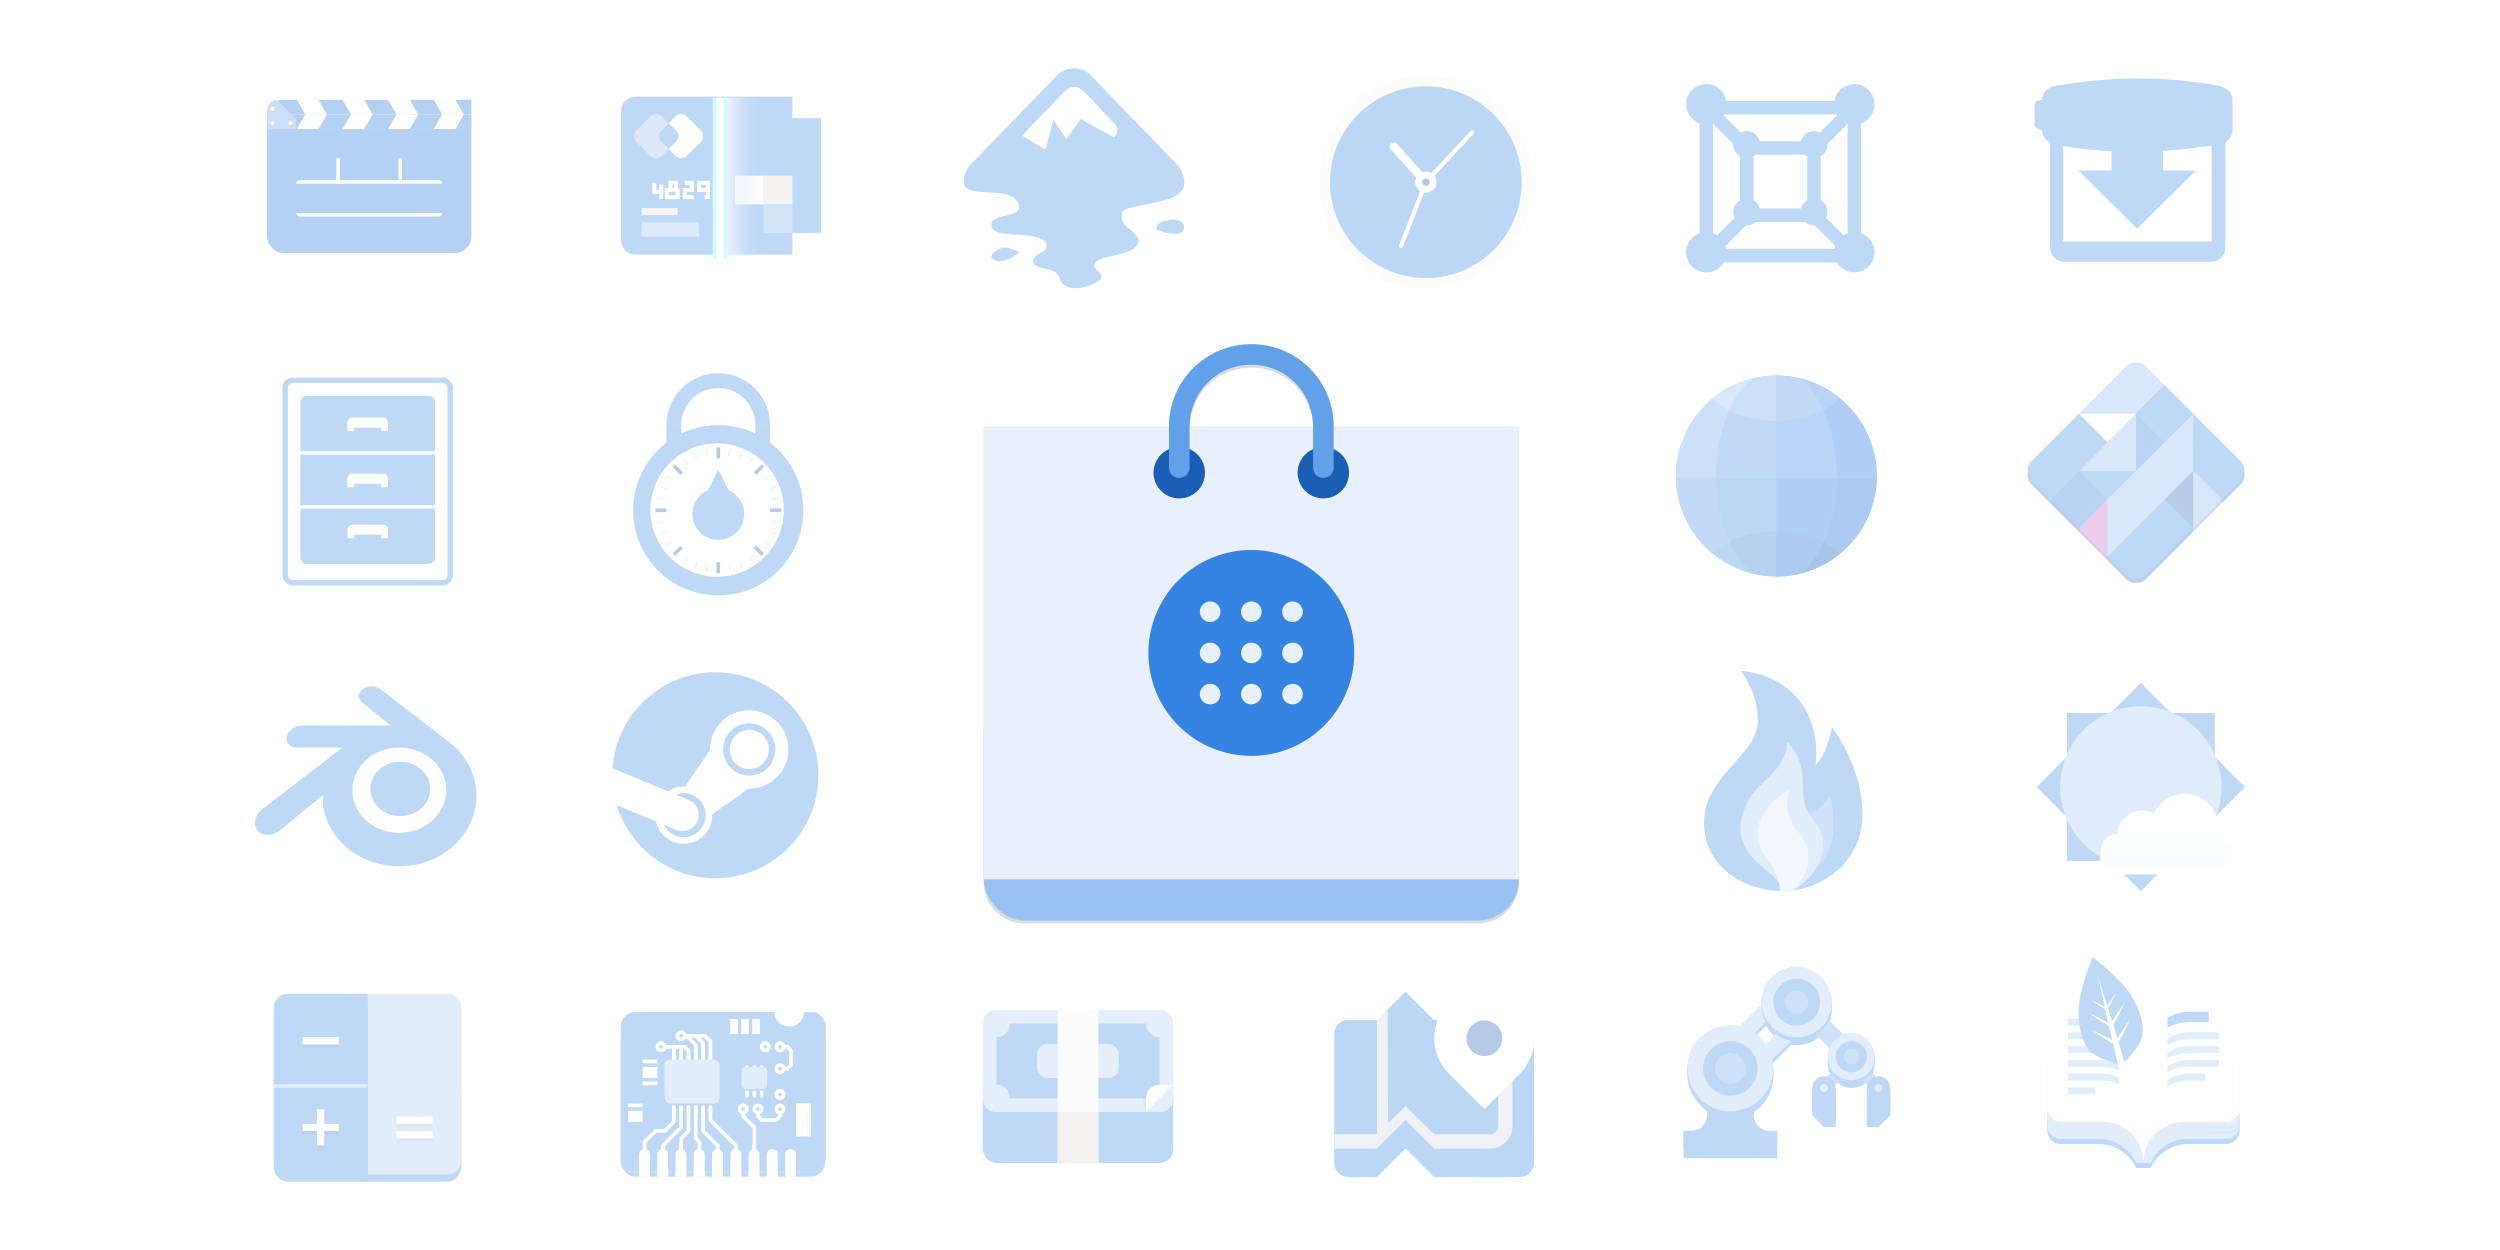 <svg xmlns="http://www.w3.org/2000/svg" xmlns:xlink="http://www.w3.org/1999/xlink" width="600" height="300"><defs><linearGradient id="a"><stop offset="0" stop-color="#d5d1cc"/><stop offset=".183" stop-color="#f6f5f4"/><stop offset=".395" stop-color="#fff"/><stop offset=".784" stop-color="#d7d3ce"/><stop offset="1" stop-color="#c8c2bb"/></linearGradient><linearGradient xlink:href="#a" id="o" gradientUnits="userSpaceOnUse" gradientTransform="matrix(.265 0 0 -.265 633.225 479.52)" x1="37" y1="249" x2="37" y2="254"/><linearGradient xlink:href="#b" id="l" gradientUnits="userSpaceOnUse" gradientTransform="translate(804 -220.033)" x1="144.906" y1="245.525" x2="159.094" y2="298.475"/><linearGradient id="b"><stop offset="0" stop-color="#2e3436"/><stop offset="1" stop-color="#555753"/></linearGradient><linearGradient gradientTransform="translate(889.957 177.037) scale(.807)" gradientUnits="userSpaceOnUse" y2="86" x2="85" y1="107.162" x1="85" id="k" xlink:href="#c"/><linearGradient id="c"><stop offset="0" stop-color="#eef4fc"/><stop offset="1" stop-color="#fff"/></linearGradient><linearGradient y2="254" x2="37" y1="249" x1="37" gradientTransform="matrix(.265 0 0 .265 633.225 349.875)" gradientUnits="userSpaceOnUse" id="n" xlink:href="#a"/><linearGradient gradientUnits="userSpaceOnUse" y2="234" x2="44" y1="234" x1="66" id="h" xlink:href="#d"/><linearGradient id="d"><stop offset="0" stop-color="#fff"/><stop offset="1" stop-color="#648cf9" stop-opacity="0"/></linearGradient><clipPath clipPathUnits="userSpaceOnUse" id="j"><path d="M96.504 52.927c10.224 13.91 20.11 38.975 12.212 57.59C101.892 126.603 85.626 134 72 134c-17.296 0-35.251-9.851-38.379-28.04-4.784-27.822 26.136-38 26.136-55.97 0-15.33-8.568-25.061-8.568-25.061 22.009 1.916 40.085 18.184 37.165 46.565 5.43-5.261 6.607-12.809 8.15-18.567z" fill="url(#radialGradient1189)" stroke-width="2.786" stroke-linecap="square" stroke-linejoin="round" stroke-dasharray="8.357,8.357"/></clipPath><clipPath id="m" clipPathUnits="userSpaceOnUse"><rect ry="32" rx="32" y="-116" x="32" height="358.794" width="448.707" fill="#26a269" stroke-linejoin="round" stroke-dasharray="4,2"/></clipPath><clipPath id="g" clipPathUnits="userSpaceOnUse"><rect transform="scale(-1)" style="marker:none" width="96" height="90" x="-110" y="-290" rx="0" ry="0" fill="#e66100" stroke-width=".004" enable-background="new"/></clipPath><clipPath clipPathUnits="userSpaceOnUse" id="q"><path style="marker:none" d="M64-40.445h448v32.223H96c-15.592 0-32-17.02-32-32.223z" fill="#e4e6e8" stroke-width="24"/></clipPath><clipPath id="p" clipPathUnits="userSpaceOnUse"><path d="M64-148h64l64-64 64 64h192c17.728 0 32 14.272 32 32v288c0 17.728-14.272 32-32 32H256l-64-64-64 64H64c-17.728 0-32-14.272-32-32v-288c0-17.728 14.409-34.199 32-32z" style="marker:none" fill="none" stroke="#000" stroke-width="4" stroke-linecap="round" stroke-linejoin="round" enable-background="new"/></clipPath><clipPath clipPathUnits="userSpaceOnUse" id="r"><rect ry="0" rx="0" y="-40.445" x="64" height="32.222" width="448" style="marker:none" fill="#e4e6e8" stroke-width="24"/></clipPath><filter id="e" x="-.016" width="1.032" y="-.015" height="1.03" color-interpolation-filters="sRGB"><feGaussianBlur stdDeviation="1.702"/></filter><filter height="1.037" y="-.018" width="1.468" x="-.234" id="i" color-interpolation-filters="sRGB"><feGaussianBlur stdDeviation="2.342"/></filter></defs><g transform="matrix(.5 0 0 .5 24.99 76.152)"><path d="M550.659 14.303c-21.81 0-39.523 17.713-39.524 39.524h-88.931v217.386a19.721 19.721 0 0019.763 19.764h217.385a19.721 19.721 0 0019.764-19.764V53.827h-88.932c0-21.81-17.715-39.524-39.525-39.524zm0 9.88c16.507 0 29.643 13.136 29.644 29.644h-59.287c.001-16.508 13.136-29.643 29.643-29.643z" opacity=".373" filter="url(#e)" enable-background="new"/><rect width="256.911" height="108.693" x="422.205" y="180.868" rx="19.762" ry="19.762" fill="#98c1f1" enable-background="new"/><path style="marker:none" fill="#e7f0fc" enable-background="new" d="M422.205 52.412h256.911v217.386H422.205z"/><g transform="matrix(2.47 0 0 2.47 392.561 -421.885)" fill="#1a5fb4"><circle cx="50" cy="201" r="5"/><circle r="5" cy="201" cx="78"/></g><path d="M516.076 72.175V52.412c0-19.16 15.425-34.584 34.584-34.584 19.16 0 34.585 15.425 34.585 34.584v19.763" fill="none" stroke="#62a0ea" stroke-width="9.881" stroke-linecap="round" stroke-linejoin="round" enable-background="new"/><path style="marker:none" d="M550.66 111.7a49.406 49.406 0 00-49.406 49.405 49.406 49.406 0 0049.406 49.406 49.406 49.406 0 0049.406-49.406A49.406 49.406 0 00550.66 111.7zm-19.762 24.702a4.94 4.94 0 014.94 4.941 4.94 4.94 0 01-4.94 4.94 4.94 4.94 0 01-4.94-4.94 4.94 4.94 0 014.94-4.94zm19.762 0a4.94 4.94 0 014.94 4.941 4.94 4.94 0 01-4.94 4.94 4.94 4.94 0 01-4.94-4.94 4.94 4.94 0 014.94-4.94zm19.763 0a4.94 4.94 0 014.94 4.941 4.94 4.94 0 01-4.94 4.94 4.94 4.94 0 01-4.94-4.94 4.94 4.94 0 014.94-4.94zm-39.525 19.763a4.94 4.94 0 014.94 4.94 4.94 4.94 0 01-4.94 4.941 4.94 4.94 0 01-4.94-4.94 4.94 4.94 0 014.94-4.941zm19.762 0a4.94 4.94 0 014.94 4.94 4.94 4.94 0 01-4.94 4.941 4.94 4.94 0 01-4.94-4.94 4.94 4.94 0 014.94-4.941zm19.763 0a4.94 4.94 0 014.94 4.94 4.94 4.94 0 01-4.94 4.941 4.94 4.94 0 01-4.94-4.94 4.94 4.94 0 014.94-4.941zm-39.525 19.762a4.94 4.94 0 014.94 4.94 4.94 4.94 0 01-4.94 4.941 4.94 4.94 0 01-4.94-4.94 4.94 4.94 0 014.94-4.94zm19.762 0a4.94 4.94 0 014.94 4.94 4.94 4.94 0 01-4.94 4.941 4.94 4.94 0 01-4.94-4.94 4.94 4.94 0 014.94-4.94zm19.763 0a4.94 4.94 0 014.94 4.94 4.94 4.94 0 01-4.94 4.941 4.94 4.94 0 01-4.94-4.94 4.94 4.94 0 014.94-4.94z" fill="#3584e4" enable-background="new"/></g><g opacity=".317" fill="#3584e4" stroke-width=".668"><path style="marker:none" d="M258.02 17.367L241.412 33.98l13.16 7.366 15.982-5.172v-5.642z" color="#000" overflow="visible" fill="#fff" enable-background="new"/><path d="M257.758 16.404a5.668 5.668 0 00-4.134 1.758l-20.566 21.205a6.257 6.257 0 00-1.757 4.241v.103c0 4.545 12.132.133 13.228 5.69.594 3.007-6.614 1.629-6.614 4.654 0 3.55 10.202 1.109 13.125 4.034 1.201 2.926-3.905 2.454-2.997 5.172 1.713 1.769 5.564.766 6.304 3.62.845 3.261 6.381 2.699 9.611.31 1.713-1.768-2.642-2.576-.93-4.344 1.713-1.769 10.17-1.41 10.232-5.275-.809-2.428-3.982-2.82-4.031-5.69-.17-2.43 2.599-1.719 11.368-4.137 3.506-1.645 3.63-2.52 3.617-4.034v-.103c-.02-1.528-.727-3.07-1.86-4.241l-20.462-21.205a5.667 5.667 0 00-4.134-1.759zm.413 4.448c1.554.013 5.812 5.27 9.611 9.206 1.069 1.43-.413 2.896-.413 2.896l-7.958-4.344-3.514 4.758-3.1-4.655-1.86 7.24-5.477-3.31 1.446-1.861 8.578-8.792c.658-.67 1.162-1.15 2.687-1.138zm23.563 31.859c-.418-.014-.84.02-1.137.103-.56.162-3.216.256-2.997 2.276 2.406 1.009 6.074 1.812 6.51-.207.33-1.514-1.122-2.126-2.376-2.172zm-41.028 6.723c-.234.027-.392.12-.62.207-1.825.694-3.048 2.155-1.344 2.793 1.705.638 2.846-.037 4.34-.828 1.495-.792 1.452-.936 1.344-1.241-.207.041-1.566-.805-2.997-.931a3.755 3.755 0 00-.723 0z" fill-rule="evenodd" stroke-width=".46"/></g><g transform="matrix(.404 0 0 .404 62.388 21.032)" opacity=".317" stroke-width=".505"><rect ry="4.501" rx="4.501" y="173.839" x="14.98" height="120.322" width="98.04" style="marker:none" fill="#fff" stroke="#3584e4" stroke-width="3.189"/><path style="marker:none" d="M28 183.125c-2.216 0-4 1.784-4 4V216h80v-28.875c0-2.216-1.784-4-4-4zM24 218v30h80v-30zm0 32v29c0 2.216 1.784 4 4 4h72c2.216 0 4-1.784 4-4v-29z" fill="#3584e4" enable-background="new"/><g fill="#fff"><path style="marker:none" d="M55 196c-1.662 0-3 1.338-3 3v5h4.031l-.015-2H72v2h4v-5c0-2-1.338-3-3-3zM55 229.333c-1.662 0-3 1.338-3 3v5h4.031l-.015-2H72v2h4v-5c0-2-1.338-3-3-3zM55 259.636c-1.662 0-3 1.338-3 3v5h4.031l-.015-2H72v2h4v-5c0-2-1.338-3-3-3z"/></g></g><g transform="matrix(1.679 0 0 1.679 -948.107 -571.592)" opacity=".317"><use xlink:href="#f" transform="matrix(-1 0 0 1 1334.712 0)" width="100%" height="100%" enable-background="new"/><path id="f" style="marker:none" display="inline" opacity="1" vector-effect="none" fill="#3584e4" fill-opacity="1" stroke="none" stroke-width=".971" stroke-linecap="butt" stroke-linejoin="miter" stroke-miterlimit="4" stroke-dasharray="none" stroke-dashoffset="0" stroke-opacity="1" enable-background="new" d="M672.648 401.204h2.117v4.233h-2.117z"/><circle r="12.171" cy="413.375" cx="667.356" style="marker:none" fill="#3584e4" enable-background="new"/><circle transform="matrix(.256 .068 .068 -.256 690.11 479.52)" r="36" cy="219.223" cx="-147.774" enable-background="new" fill="#fff"/><path d="M667.356 407.554l-1.587 3.175h3.175z" style="marker:none" fill="#3584e4" fill-rule="evenodd" enable-background="new"/><circle cx="667.356" cy="413.904" r="3.704" style="marker:none" fill="#3584e4" enable-background="new"/><g stroke="#1a5fb4" fill="none" stroke-width="2"><path d="M667.356 422.37v-1.587M667.356 405.967v-1.588M676.352 413.375h-1.588M659.948 413.375h-1.588M660.995 419.736l1.123-1.122M672.595 408.137l1.122-1.123M673.717 419.736l-1.122-1.122M662.118 408.137l-1.123-1.123" stroke-width=".529"/></g><g opacity=".2" fill="#1a5fb4" stroke="#1a5fb4"><path d="M665.601 422.198l.207-1.038M668.905 405.59l.206-1.038M676.179 415.13l-1.038-.206M659.571 411.827l-1.038-.207M659.876 418.373l.88-.588M673.956 408.965l.88-.588M672.354 420.855l-.588-.88M662.946 406.775l-.588-.88M663.913 421.686l.405-.978M670.394 406.042l.405-.978M675.667 416.818l-.978-.405M660.023 410.338l-.978-.405M659.045 416.818l.978-.405M674.69 410.338l.977-.405M670.799 421.686l-.405-.978M664.318 406.042l-.405-.978M662.358 420.855l.588-.88M671.766 406.775l.588-.88M674.836 418.373l-.88-.588M660.756 408.965l-.88-.588M658.533 415.13l1.038-.206M675.141 411.827l1.038-.207M669.111 422.198l-.206-1.038M665.808 405.59l-.207-1.038" stroke-width=".265"/></g><path d="M667.355 393.797c-4.079 0-7.408 3.33-7.408 7.408h2.117a5.276 5.276 0 015.291-5.293 5.278 5.278 0 015.293 5.293h2.116c0-4.079-3.33-7.408-7.409-7.408z" style="line-height:normal;font-variant-ligatures:normal;font-variant-position:normal;font-variant-caps:normal;font-variant-numeric:normal;font-variant-alternates:normal;font-feature-settings:normal;text-indent:0;text-align:start;text-decoration-line:none;text-decoration-style:solid;text-decoration-color:#000;text-transform:none;text-orientation:mixed;white-space:normal;shape-padding:0;isolation:auto;mix-blend-mode:normal;solid-color:#000;solid-opacity:1;marker:none" color="#000" font-weight="400" font-family="sans-serif" overflow="visible" fill="#3584e4" enable-background="new"/></g><g transform="matrix(2.526 0 0 2.526 -1573.845 -974.429)" opacity=".317" stroke-width="1.104"><path d="M683.427 394.945c-.755 0-1.364.609-1.364 1.364v12.277c0 .756.609 1.364 1.364 1.364h8.442v-15.005z" style="marker:none" fill="#3584e4" enable-background="new"/><path d="M685.219 403.13v.852h.852M685.9 403.3v1.364" style="marker:none" fill="none" stroke="#fff" stroke-width=".377" enable-background="new"/><g fill="none" stroke="#fff" stroke-width="2.208"><path style="marker:none" d="M686.753 403.13h.512v.682h-.512zM686.412 403.812h1.023v.682h-1.023z" stroke-width=".376"/></g><path d="M688.117 403.13h.682v.682h-.682v.682h.853M689.993 404.494h.341v-1.364h-.853v.682h.853" style="marker:none" fill="none" stroke="#fff" stroke-width=".377" enable-background="new"/><path style="marker:none" fill="#95bef1" enable-background="new" d="M684.025 406.881h5.456v1.364h-5.456z"/><path style="marker:none" fill="#deddda" enable-background="new" d="M684.025 405.517h3.41v.682h-3.41z"/><path d="M691.57 394.945v15.005h6.778v-2.046h2.728v-10.913h-2.728v-2.046z" style="marker:none" fill="#3584e4" enable-background="new"/><path style="marker:none" fill="#fff" enable-background="new" d="M692.892 402.448h2.728v2.728h-2.728z"/><path style="marker:none" fill="#deddda" enable-background="new" d="M695.62 402.448h2.728v2.728h-2.728z"/><g transform="matrix(-.171 0 0 .171 702.76 360.843)" clip-path="url(#g)"><path style="marker:none" fill="url(#h)" d="M32 200h34v88H32z"/><path style="line-height:normal;font-variant-ligatures:normal;font-variant-position:normal;font-variant-caps:normal;font-variant-numeric:normal;font-variant-alternates:normal;font-feature-settings:normal;text-indent:0;text-align:start;text-decoration-line:none;text-decoration-style:solid;text-decoration-color:#000;text-transform:none;text-orientation:mixed;white-space:normal;shape-padding:0;isolation:auto;mix-blend-mode:normal;solid-color:#000;solid-opacity:1" d="M372.268-113.052v304h24v-304z" transform="matrix(-.333 0 0 -.379 194.09 258.312)" color="#000" font-weight="400" font-family="sans-serif" overflow="visible" fill="#6bf9f4" filter="url(#i)" enable-background="new"/><path d="M68 301.125V186h-4v115.125z" style="line-height:normal;font-variant-ligatures:normal;font-variant-position:normal;font-variant-caps:normal;font-variant-numeric:normal;font-variant-alternates:normal;font-feature-settings:normal;text-indent:0;text-align:start;text-decoration-line:none;text-decoration-style:solid;text-decoration-color:#000;text-transform:none;text-orientation:mixed;white-space:normal;shape-padding:0;isolation:auto;mix-blend-mode:normal;solid-color:#000;solid-opacity:1" color="#000" font-weight="400" font-family="sans-serif" overflow="visible" fill="#fff" enable-background="new"/></g><path style="marker:none" fill="#73aaec" enable-background="new" d="M695.62 405.176h2.728v2.728h-2.728z"/><rect transform="rotate(45)" ry=".74" rx=".74" style="marker:none" y="-204.427" x="764.859" height="3.41" width="3.41" fill="#8fbbf0" enable-background="new"/><rect width="3.41" height="3.41" x="766.547" y="-206.115" rx=".74" ry=".74" transform="rotate(45)" fill="#fff" enable-background="new"/><path d="M686.583 397.479l-.744.744a.668.668 0 000 .947l.744.744.744-.744a.668.668 0 000-.947z" style="marker:none" fill="#3584e4" enable-background="new"/></g><g transform="translate(-526.662 -527.182) scale(1.528)" opacity=".317"><rect style="marker:none" width="5.757" height="4.681" x="664.247" y="360.718" rx="1.151" ry=".78" fill="#3584e4" enable-background="new"/><rect style="marker:none" width="27.518" height="25.332" x="666.666" y="360.794" rx="2.108" ry="2.117" fill="#3584e4" enable-background="new"/><rect style="marker:none" width="27.542" height="26.484" x="666.643" y="358.59" rx="2.11" ry="2.117" fill="#3584e4" enable-background="new"/><rect style="marker:none" width="23.317" height="22.151" x="668.744" y="360.794" rx="0" ry="0" fill="#fff" enable-background="new"/><path style="marker:none" d="M676.337 364.824v6.975h-5.218l9.23 9.145 9.23-9.145h-5.182v-6.975z" fill="#3584e4" enable-background="new"/><rect style="marker:none" width="23.03" height=".576" x="668.852" y="363.097" rx="0" ry="0" fill="#aaa" enable-background="new"/><path style="marker:none" d="M667.536 358.49c8.12-1.389 16.585-1.675 25.662 0 1.165.216 2.138 1.028 2.138 2.304v4.605c0 1.276-.969 2.114-2.138 2.303-9.107 1.476-17.705 1.594-25.662 0-1.161-.232-2.138-1.027-2.138-2.303v-4.605c0-1.276.97-2.104 2.138-2.303z" fill="#3584e4" stroke-width=".643"/></g><g opacity=".317"><path style="marker:none" d="M505.797 119.871h-6.859V127.588l6.86 6.86 3.429-7.717z" fill="#c061cb" enable-background="new"/><path style="marker:none" d="M519.516 119.871l-10.29 3.43-3.429 10.289v.857l4.435 4.435a3.422 3.422 0 004.85 0l11.299-11.3v-.856l-.863-5.997z" fill="#3584e4" enable-background="new"/><path d="M505.797 106.153l1.715-5.145 5.145-1.715 3.43 6.86-3.43 6.86-6.002-.858z" style="marker:none" fill="#85b5ef" enable-background="new"/><path style="marker:none" d="M519.516 119.871l6.864 6.854 3.425-6.854-3.43-6.859-5.144 1.715z" fill="#1a5fb4" enable-background="new"/><path d="M512.657 113.012l3.43-10.289 10.288-3.43 3.43 8.575-3.43 5.144-6.86 6.86h-6.858z" style="marker:none" fill="#85b5ef" enable-background="new"/><path d="M519.516 119.871l-13.719 13.719v-13.719l1.715-5.144 5.145-1.715z" style="marker:none" fill="#84b3ef" enable-background="new"/><path d="M512.657 99.293l1.714-5.573 5.145-1.286 6.86 6.86-13.72 13.718z" style="marker:none" fill="#1c71d8" enable-background="new"/><path style="marker:none" d="M498.951 99.28l-5.744 5.744-5.696 5.71a3.406 3.406 0 00-.87 2.278h-.002v.858h.001a3.409 3.409 0 001.004 2.424l4.435 4.435v-.858l10.289-3.43 3.43-10.288-1.716-5.145z" fill="#3584e4" enable-background="new"/><path style="marker:none" d="M512.657 86.992c-.877 0-1.754.336-2.425 1.008l-11.294 11.293 6.86 3.43 6.859-3.43 6.853-6.865L515.081 88a3.418 3.418 0 00-2.424-1.008z" fill="#85b5ef" enable-background="new"/><path style="marker:none" d="M526.375 99.293l-.028 14.534 6.894 6.895 4.428-4.428a3.409 3.409 0 001.004-2.424v-.858a3.408 3.408 0 00-1.004-2.425z" fill="#3584e4" enable-background="new"/><path d="M512.657 99.293l6.859 6.86 6.86-6.86-6.86-6.859z" style="marker:none" fill="#3584e4" enable-background="new"/><path style="marker:none" d="M498.938 99.293l6.86 6.86 6.859-6.86z" fill="#fff" enable-background="new"/><path style="marker:none" d="M526.375 113.012l.007 14.57 6.853-6.853v-.85z" fill="#85b5ef" enable-background="new"/><path style="marker:none" d="M498.948 113.002l-6.87 6.87v.857l6.86 6.86v-.858l6.86-6.86-1.716-5.144z" fill="#1c71d8" enable-background="new"/><path style="marker:none" d="M512.657 113.012l-6.86 6.86-6.85-6.87 6.85-3.42z" fill="#3584e4" enable-background="new"/><path d="M512.657 113.012l-6.86-6.86-6.859 6.86z" style="marker:none" fill="#85b5ef" enable-background="new"/><path style="marker:none" d="M486.64 113.012v.858a3.409 3.409 0 001.004 2.424l22.588 22.588a3.422 3.422 0 004.85 0l22.587-22.588a3.409 3.409 0 001.004-2.424v-.858a3.408 3.408 0 01-1.004 2.425l-22.588 22.587a3.422 3.422 0 01-4.85 0l-22.587-22.587a3.409 3.409 0 01-1.004-2.425z" opacity=".2" enable-background="new"/></g><g opacity=".317" stroke-width=".755"><path d="M96.605 203.048c-7.392 0-13.384-5.653-13.384-12.624 0-6.971 5.992-12.623 13.384-12.623s13.384 5.652 13.384 12.623c0 6.971-5.992 12.624-13.384 12.624z" fill="#fff"/><path style="marker:none" d="M88.898 189.001c.098-1.77.968-3.333 2.276-4.44 1.286-1.088 3.014-1.753 4.9-1.753 1.887 0 3.614.665 4.9 1.753 1.308 1.107 2.177 2.67 2.277 4.44.1 1.822-.632 3.516-1.916 4.768-1.31 1.277-3.175 2.079-5.261 2.079-2.086 0-3.953-.802-5.262-2.079-1.284-1.253-2.014-2.946-1.913-4.768" fill="#3584e4"/><path style="marker:none" d="M77.468 192.587c.012.692.234 2.04.566 3.095.697 2.228 1.88 4.289 3.528 6.107a18.239 18.239 0 006.171 4.43 19.842 19.842 0 008.106 1.687 19.903 19.903 0 008.103-1.713c2.402-1.075 4.48-2.58 6.169-4.45 1.644-1.824 2.826-3.891 3.524-6.12a15.557 15.557 0 00.662-3.415c.088-1.13.051-2.262-.109-3.392a15.774 15.774 0 00-2.249-6.156 17.25 17.25 0 00-4.103-4.524l.003-.003-16.604-12.75-.043-.035c-1.091-.835-2.923-.833-4.12.006-1.213.848-1.35 2.249-.273 3.134l-.003.004 6.925 5.633-21.11.022h-.03c-1.745 0-3.42 1.148-3.754 2.593-.34 1.475.847 2.697 2.659 2.705v.004l10.698-.02-19.094 14.656-.073.055c-1.8 1.378-2.383 3.673-1.25 5.124 1.153 1.477 3.6 1.479 5.421.007l10.42-8.526s-.15 1.152-.14 1.842zm26.776 3.853c-2.146 2.19-5.15 3.43-8.406 3.436-3.255.007-6.26-1.224-8.408-3.409a9.99 9.99 0 01-2.296-3.592 9.345 9.345 0 01-.528-4.013 9.492 9.492 0 011.152-3.78 10.439 10.439 0 012.555-3.038c2.086-1.702 4.742-2.622 7.523-2.625 2.782-.004 5.437.909 7.524 2.604a10.39 10.39 0 012.554 3.027 9.513 9.513 0 011.153 3.778 9.352 9.352 0 01-.528 4.012 10.044 10.044 0 01-2.295 3.6" fill="#3584e4"/></g><g opacity=".317"><path style="marker:none" d="M439.698 174.541c4.957 6.745 9.75 18.898 5.921 27.925-3.309 7.8-11.196 11.386-17.803 11.386-8.387 0-17.093-4.777-18.61-13.596-2.319-13.49 12.674-18.426 12.674-27.14 0-7.432-4.155-12.15-4.155-12.15 10.672.929 19.437 8.816 18.02 22.578 2.633-2.551 3.205-6.21 3.953-9.003z" fill="#3584e4"/><g clip-path="url(#j)" transform="matrix(.485 0 0 .485 392.904 148.878)"><path style="marker:none" d="M70.441 135.596c6.19-11.614-30.82-15.722-15.6-46.13 4.782-9.555 18.874-14.95 19.445-29.37 13.223 13.444 3.023 27.078 12.32 37.77 17.896 20.584-13.794 41.825-16.165 37.73z" fill="#9fc5f2"/><path style="marker:none" d="M73.186 133.812c14.48-11.366-8.729-8.355-2.515-29.162 3.735-12.506 15.826-3.73 24.697-17.677 2.144 7.573 2.357 18.743.345 25.12-2.9 9.194-21.34 26.129-22.527 21.72z" opacity=".442" fill="#afcef4"/><path d="M70.5 136.64s1.474-8.705-5.564-17.437c-11.284-15.353-2.989-27.06 10.375-35.375-.001 0-4.136 11.26 3.917 20.25 15.739 17.573-6.874 36.27-8.728 32.561z" fill="#fff" fill-opacity=".551"/></g></g><g transform="matrix(.102 0 0 .102 232.61 254.213)" opacity=".317"><rect style="marker:none" width="448" height="240" x="32" y="4" rx="32" ry="32" fill="#3584e4"/><rect ry="32" rx="32" y="-116" x="32" height="240" width="448" style="marker:none" fill="#acccf4"/><path style="marker:none" fill="#3584e4" d="M64-84h384V92H64z"/><circle r="56" cy="4" cx="256" fill="#57e389"/><g fill="#acccf4"><circle r="32" cy="-84" cx="64" style="marker:none"/><circle style="marker:none" cx="64" cy="92" r="32"/><circle style="marker:none" cx="448" cy="-84" r="32"/><circle r="32" cy="92" cx="448" style="marker:none"/></g><rect ry="24" rx="24" y="-36" x="160" height="80" width="192" style="marker:none" fill="#acccf4"/><g fill="#f6f5f4" stroke-width="1.414"><path d="M208-116h96v360h-96z"/><path fill="#d5d3cf" d="M208 124h96v120h-96z"/></g><path d="M440 68c-17.673 0-37.589 15.234-32 32l8 24 56-56z" opacity=".1" enable-background="new"/><path d="M448 60c-17.673 0-32 14.327-32 32v32l64-64z" fill="#fff" enable-background="new"/></g><g transform="matrix(.5 0 0 .5 40.584 76.152)" opacity=".317"><path style="marker:none" fill="#3584e4" enable-background="new" d="M910.934 189.946h71.001v71.001h-71.001z"/><path style="marker:none" fill="#3584e4" enable-background="new" d="M996.459 225.447l-50.024 50.024-50.023-50.024 50.023-50.023z"/><circle style="marker:none" cx="946.435" cy="225.447" fill="#9cc3f2" enable-background="new" r="38.728"/><path d="M967.413 231.902a16.133 16.133 0 00-14.65 9.414 12.104 12.104 0 00-5.521-1.346c-6.366.005-11.638 4.945-12.061 11.297h-.042a8.067 8.067 0 00-7.393 4.84h-.676v3.228a8.068 8.068 0 008.069 8.068h45.182a9.682 9.682 0 009.682-9.682v-3.227h-.57a9.682 9.682 0 00-5.913-5.9l.028-.555c0-8.912-7.224-16.137-16.136-16.137z" style="marker:none" fill="#fff" enable-background="new"/><path d="M967.413 228.674a16.133 16.133 0 00-14.65 9.414 12.104 12.104 0 00-5.521-1.345c-6.366.005-11.638 4.945-12.061 11.297l-.042-.001a8.068 8.068 0 000 16.137h45.182a9.682 9.682 0 009.682-9.683 9.682 9.682 0 00-6.483-9.127l.028-.554c0-8.912-7.224-16.137-16.136-16.137z" fill="url(#k)" enable-background="new"/></g><g opacity=".317"><path style="marker:none" d="M148.013 193.17c3.054 10.187 12.5 17.609 23.68 17.609 13.653 0 24.72-11.067 24.72-24.72 0-13.65-11.067-24.718-24.72-24.718-13.099 0-23.82 10.19-24.666 23.077 1.601 2.686 2.225 4.347.986 8.75z" fill="#3584e4"/><path d="M170.422 179.868v.122l-6.048 8.787a6.776 6.776 0 00-2.896.512 6.726 6.726 0 00-1.155.61l-13.285-5.468s-.307 5.057.975 8.825l9.389 3.875a6.849 6.849 0 0013.012 1.15 6.885 6.885 0 00.528-2.824l8.655-6.185.213.003c5.18 0 9.39-4.221 9.39-9.407 0-5.185-4.21-9.405-9.39-9.405-5.178 0-9.39 4.219-9.39 9.405zm-1.453 17.806a5.293 5.293 0 01-6.916 2.853 5.259 5.259 0 01-2.723-2.597l3.058 1.268a3.9 3.9 0 002.995-7.198l-3.16-1.311a5.257 5.257 0 013.9.06 5.25 5.25 0 012.856 2.872 5.272 5.272 0 01-.01 4.053m10.841-11.539a6.269 6.269 0 01-6.256-6.267c0-3.453 2.807-6.266 6.256-6.266 3.45 0 6.257 2.813 6.257 6.266 0 3.455-2.806 6.267-6.257 6.267m-4.687-6.277a4.705 4.705 0 014.697-4.707 4.705 4.705 0 014.7 4.707 4.704 4.704 0 01-4.7 4.707 4.702 4.702 0 01-4.697-4.705z" fill="#fff"/></g><g transform="matrix(.117 0 0 .117 303.442 250.349)" opacity=".317"><path d="M1260 76c13.255 0 24 10.745 24 24v48l-24 24h-24v-72c0-13.255 10.745-24 24-24zM1148 76c-13.255 0-24 10.745-24 24v48l24 24h24v-72c0-13.255-10.745-24-24-24z" style="marker:none" fill="#3584e4" enable-background="new"/><rect ry="48" rx="48" y="-20.033" x="1156" height="112" width="96" style="marker:none" fill="#3584e4"/><rect ry="72" rx="72" y="-156.033" x="1020" height="160" width="144" style="marker:none" fill="#3584e4"/><rect ry="88" rx="88" y="-36.033" x="868" height="192" width="176" style="marker:none" fill="#3584e4"/><path d="M1077.373-129.287l-11.314 11.314L894.746 53.34l67.88 67.88 182.628-182.626zm0 45.256L1100-61.406 962.627 75.967 940 53.34z" style="line-height:normal;font-variant-ligatures:normal;font-variant-position:normal;font-variant-caps:normal;font-variant-numeric:normal;font-variant-alternates:normal;font-feature-settings:normal;text-indent:0;text-align:start;text-decoration-line:none;text-decoration-style:solid;text-decoration-color:#000;text-transform:none;text-orientation:mixed;white-space:normal;shape-padding:0;isolation:auto;mix-blend-mode:normal;solid-color:#000;solid-opacity:1;marker:none" color="#000" font-weight="400" font-family="sans-serif" overflow="visible" fill="#3584e4" enable-background="new"/><path style="marker:none" fill="#3584e4" enable-background="new" d="M860 203.967h192v32H860z"/><g fill="#3584e4"><path d="M908 19.967v128c0 17.673-14.327 32-32 32h-16v32h192v-32h-16c-17.673 0-32-14.327-32-32v-128z" style="line-height:normal;font-variant-ligatures:normal;font-variant-position:normal;font-variant-caps:normal;font-variant-numeric:normal;font-variant-alternates:normal;font-feature-settings:normal;text-indent:0;text-align:start;text-decoration-line:none;text-decoration-style:solid;text-decoration-color:#000;text-transform:none;text-orientation:mixed;white-space:normal;shape-padding:0;isolation:auto;mix-blend-mode:normal;solid-color:#000;solid-opacity:1;marker:none" color="#000" font-weight="400" font-family="sans-serif" overflow="visible" enable-background="accumulate"/><path style="marker:none" enable-background="new" d="M860 179.967h192v32H860z"/></g><path d="M1204 18.996l-72.484 72.486 16.968 16.971L1204 52.937l55.516 55.516 16.968-16.97z" style="line-height:normal;font-variant-ligatures:normal;font-variant-position:normal;font-variant-caps:normal;font-variant-numeric:normal;font-variant-alternates:normal;font-feature-settings:normal;text-indent:0;text-align:start;text-decoration-line:none;text-decoration-style:solid;text-decoration-color:#000;text-transform:none;text-orientation:mixed;white-space:normal;shape-padding:0;isolation:auto;mix-blend-mode:normal;solid-color:#000;solid-opacity:1;marker:none" color="#000" font-weight="400" font-family="sans-serif" overflow="visible" fill="#619fea" enable-background="accumulate"/><circle style="marker:none" cx="1204" cy="35.967" r="48" fill="#3584e4" enable-background="new"/><path d="M1260 68c13.255 0 24 10.745 24 24v48l-24 24h-24V92c0-13.255 10.745-24 24-24z" style="marker:none" fill="#3584e4" enable-background="new"/><path d="M1077.373-137.287l-11.314 11.314L894.746 45.34l67.88 67.88 182.628-182.626zm0 45.256L1100-69.406 962.627 67.967 940 45.34z" style="line-height:normal;font-variant-ligatures:normal;font-variant-position:normal;font-variant-caps:normal;font-variant-numeric:normal;font-variant-alternates:normal;font-feature-settings:normal;text-indent:0;text-align:start;text-decoration-line:none;text-decoration-style:solid;text-decoration-color:#000;text-transform:none;text-orientation:mixed;white-space:normal;shape-padding:0;isolation:auto;mix-blend-mode:normal;solid-color:#000;solid-opacity:1;marker:none" color="#000" font-weight="400" font-family="sans-serif" overflow="visible" fill="#a3c7f3" enable-background="new"/><circle r="88" cy="59.967" cx="956" style="marker:none" fill="#3584e4" enable-background="new"/><circle r="88" cy="51.967" cx="956" style="marker:none" fill="#a3c7f3"/><path d="M1107.143-98.176l-28.286 28.285 128 128 28.286-28.285z" style="line-height:normal;font-variant-ligatures:normal;font-variant-position:normal;font-variant-caps:normal;font-variant-numeric:normal;font-variant-alternates:normal;font-feature-settings:normal;text-indent:0;text-align:start;text-decoration-line:none;text-decoration-style:solid;text-decoration-color:#000;text-transform:none;text-orientation:mixed;white-space:normal;shape-padding:0;isolation:auto;mix-blend-mode:normal;solid-color:#000;solid-opacity:1;marker:none" color="#000" font-weight="400" font-family="sans-serif" overflow="visible" fill="#619fea" enable-background="new"/><circle r="72" cy="-76.033" cx="1092" style="marker:none" fill="#3584e4" enable-background="new"/><circle r="72" cy="-84.033" cx="1092" style="marker:none" fill="#a3c7f3" enable-background="new"/><circle style="marker:none" cx="1204" cy="27.967" r="48" fill="#a3c7f3"/><circle cy="-84.033" cx="1092" style="marker:none" fill="#3584e4" enable-background="new" r="48"/><circle r="56" cy="51.967" cx="956" style="marker:none" fill="#3584e4" enable-background="new"/><circle r="32" cy="51.967" cx="956" style="marker:none" fill="url(#l)" enable-background="new"/><circle r="32" cy="51.967" cx="956" style="marker:none" fill="#619fea" enable-background="new"/><circle r="24" cy="-84.033" cx="1092" style="marker:none" fill="#619fea" enable-background="new"/><circle cy="27.967" cx="1204" style="marker:none" fill="#3584e4" enable-background="new" r="32"/><circle r="16" cy="27.967" cx="1204" style="marker:none" fill="#619fea" enable-background="new"/><circle cy="92" cx="1260" style="marker:none" r="8" fill="#a3c7f3" enable-background="new"/><path d="M1148 68c-13.255 0-24 10.745-24 24v48l24 24h24V92c0-13.255-10.745-24-24-24z" style="marker:none" fill="#3584e4" enable-background="new"/><circle transform="scale(-1 1)" cy="92" cx="-1148" style="marker:none" r="8" fill="#a3c7f3" enable-background="new"/></g><g transform="matrix(1.66 0 0 1.66 -888.117 -428.818)" opacity=".317"><rect transform="matrix(.066 0 0 .066 622.772 412.422)" style="marker:none" width="448" height="328.574" x="30.021" y="-85.781" rx="32" ry="32.051" fill="#3584e4" enable-background="new"/><path style="marker:none" d="M626.872 404.644c-1.171 0-2.114.947-2.114 2.124v19.035c0 1.177.943 2.124 2.114 2.124h25.406c1.17 0 2.113-.947 2.113-2.124v-19.035a2.114 2.114 0 00-2.113-2.124h-1.062a2.117 2.117 0 01-2.116 2.116 2.117 2.117 0 01-2.117-2.116z" fill="#3584e4" enable-background="new"/><path style="line-height:normal;font-variant-ligatures:normal;font-variant-position:normal;font-variant-caps:normal;font-variant-numeric:normal;font-variant-alternates:normal;font-feature-settings:normal;text-indent:0;text-align:start;text-decoration-line:none;text-decoration-style:solid;text-decoration-color:#000;text-transform:none;text-orientation:mixed;white-space:normal;shape-padding:0;isolation:auto;mix-blend-mode:normal;solid-color:#000;solid-opacity:1" d="M632.166 417.31v3.1l-1.168 1.167h-1.323l-1.742 1.743v3.25h.53v-3.031l1.432-1.433h1.323l1.478-1.478v-3.317z" color="#000" font-weight="400" font-family="sans-serif" overflow="visible" fill="#fff" enable-background="accumulate"/><path style="line-height:normal;font-variant-ligatures:normal;font-variant-position:normal;font-variant-caps:normal;font-variant-numeric:normal;font-variant-alternates:normal;font-feature-settings:normal;text-indent:0;text-align:start;text-decoration-line:none;text-decoration-style:solid;text-decoration-color:#000;text-transform:none;text-orientation:mixed;white-space:normal;shape-padding:0;isolation:auto;mix-blend-mode:normal;solid-color:#000;solid-opacity:1" d="M633.225 418.366v2.837l-2.646 2.646v2.226h.53v-2.007l2.645-2.646v-3.056z" color="#000" font-weight="400" font-family="sans-serif" overflow="visible" fill="#fff" enable-background="accumulate"/><g transform="matrix(.066 0 0 .066 622.772 412.422)" clip-path="url(#m)" fill="#fff" stroke-width="1.001" paint-order="markers fill stroke"><path d="M402.021 182.22c6.648 0 12 5.351 12 12v56c0 6.647-5.352 12-12 12s-12-5.353-12-12v-56c0-6.649 5.352-12 12-12zm-40 0c6.648 0 12 5.351 12 12v56c0 6.647-5.352 12-12 12s-12-5.353-12-12v-56c0-6.649 5.352-12 12-12zm-40 0c6.648 0 12 5.351 12 12v56c0 6.647-5.352 12-12 12s-12-5.353-12-12v-56c0-6.649 5.352-12 12-12zm-40 0c6.648 0 12 5.351 12 12v56c0 6.647-5.352 12-12 12s-12-5.353-12-12v-56c0-6.649 5.352-12 12-12zm-40 0c6.648 0 12 5.351 12 12v56c0 6.647-5.352 12-12 12s-12-5.353-12-12v-56c0-6.649 5.352-12 12-12zm-40 0c6.648 0 12 5.351 12 12v56c0 6.647-5.352 12-12 12s-12-5.353-12-12v-56c0-6.649 5.352-12 12-12zm-40 0c6.648 0 12 5.351 12 12v56c0 6.647-5.352 12-12 12s-12-5.353-12-12v-56c0-6.649 5.352-12 12-12zm-40 0c6.648 0 12 5.351 12 12v56c0 6.647-5.352 12-12 12s-12-5.353-12-12v-56c0-6.649 5.352-12 12-12zm-40 0c6.648 0 12 5.351 12 12v56c0 6.647-5.352 12-12 12s-12-5.353-12-12v-56c0-6.649 5.352-12 12-12z"/><path d="M350.021 234.781h24v16h-24zm-40 0h24v16h-24zm-40 0h24v16h-24zm-40 0h24v16h-24zm-40 0h24v16h-24zm-40 0h24v16h-24zm-40 0h24v16h-24zm-40 0h24v16h-24z" enable-background="new"/><rect width="24" height="16" x="390.021" y="234.219" rx="0" ry="0" enable-background="new"/></g><path d="M624.758 425.539v.264c0 1.177.943 2.124 2.114 2.124h25.406c1.17 0 2.113-.947 2.113-2.124v-.264a2.114 2.114 0 01-2.113 2.124h-25.406a2.114 2.114 0 01-2.114-2.124z" fill="#fff" fill-opacity=".126" enable-background="new"/><path style="line-height:normal;font-variant-ligatures:normal;font-variant-position:normal;font-variant-caps:normal;font-variant-numeric:normal;font-variant-alternates:normal;font-feature-settings:normal;text-indent:0;text-align:start;text-decoration-line:none;text-decoration-style:solid;text-decoration-color:#000;text-transform:none;text-orientation:mixed;white-space:normal;shape-padding:0;isolation:auto;mix-blend-mode:normal;solid-color:#000;solid-opacity:1" d="M636.4 418.402v3.55l2.116 2.116v1.213h.529v-1.431l-2.115-2.118v-3.33zM635.342 418.402v4.608l.53.53v1.741h.528v-1.96l-.529-.53v-4.389zM634.283 418.402v3.33l-1.058 1.059v2.49h.529v-2.271l1.058-1.059v-3.549z" color="#000" font-weight="400" font-family="sans-serif" overflow="visible" fill="#fff" enable-background="new"/><rect style="marker:none" width="7.938" height="6.085" x="631.108" y="412.317" rx=".794" ry=".794" fill="#3584e4" enable-background="new"/><path style="line-height:normal;font-variant-ligatures:normal;font-variant-position:normal;font-variant-caps:normal;font-variant-numeric:normal;font-variant-alternates:normal;font-feature-settings:normal;text-indent:0;text-align:start;text-decoration-line:none;text-decoration-style:solid;text-decoration-color:#000;text-transform:none;text-orientation:mixed;white-space:normal;shape-padding:0;isolation:auto;mix-blend-mode:normal;solid-color:#000;solid-opacity:1" d="M634.018 407.818v.53h2.802l.639.638v3.067h.527v-3.285l-.947-.95z" color="#000" font-weight="400" font-family="sans-serif" overflow="visible" fill="#fff" enable-background="new"/><path style="line-height:normal;font-variant-ligatures:normal;font-variant-position:normal;font-variant-caps:normal;font-variant-numeric:normal;font-variant-alternates:normal;font-feature-settings:normal;text-indent:0;text-align:start;text-decoration-line:none;text-decoration-style:solid;text-decoration-color:#000;text-transform:none;text-orientation:mixed;white-space:normal;shape-padding:0;isolation:auto;mix-blend-mode:normal;solid-color:#000;solid-opacity:1" d="M635.793 407.896l-.373.374.98.982v2.8h.53v-3.02z" color="#000" font-weight="400" font-family="sans-serif" overflow="visible" fill="#fff" enable-background="new"/><path style="line-height:normal;font-variant-ligatures:normal;font-variant-position:normal;font-variant-caps:normal;font-variant-numeric:normal;font-variant-alternates:normal;font-feature-settings:normal;text-indent:0;text-align:start;text-decoration-line:none;text-decoration-style:solid;text-decoration-color:#000;text-transform:none;text-orientation:mixed;white-space:normal;shape-padding:0;isolation:auto;mix-blend-mode:normal;solid-color:#000;solid-opacity:1" d="M634.47 407.896l-.374.374 1.246 1.246v2.537h.53v-2.756z" color="#000" font-weight="400" font-family="sans-serif" overflow="visible" fill="#fff" enable-background="new"/><path style="line-height:normal;font-variant-ligatures:normal;font-variant-position:normal;font-variant-caps:normal;font-variant-numeric:normal;font-variant-alternates:normal;font-feature-settings:normal;text-indent:0;text-align:start;text-decoration-line:none;text-decoration-style:solid;text-decoration-color:#000;text-transform:none;text-orientation:mixed;white-space:normal;shape-padding:0;isolation:auto;mix-blend-mode:normal;solid-color:#000;solid-opacity:1" d="M631.107 409.406v.53h2.801l.375.375v1.742h.53v-1.963l-.684-.684z" color="#000" font-weight="400" font-family="sans-serif" overflow="visible" fill="#fff" enable-background="new"/><path style="line-height:normal;font-variant-ligatures:normal;font-variant-position:normal;font-variant-caps:normal;font-variant-numeric:normal;font-variant-alternates:normal;font-feature-settings:normal;text-indent:0;text-align:start;text-decoration-line:none;text-decoration-style:solid;text-decoration-color:#000;text-transform:none;text-orientation:mixed;white-space:normal;shape-padding:0;isolation:auto;mix-blend-mode:normal;solid-color:#000;solid-opacity:1" d="M633.225 409.936v2.117h.529v-2.117zM632.166 409.936v2.117h.53v-2.117z" color="#000" font-weight="400" font-family="sans-serif" overflow="visible" fill="#fff" enable-background="new"/><path d="M632.431 410.728a.264.264 0 00-.265.265v1.06h.53v-1.06a.264.264 0 00-.265-.265zm1.058 0a.264.264 0 00-.264.265v1.06h.529v-1.06a.264.264 0 00-.265-.265zm1.059 0a.264.264 0 00-.265.265v1.06h.53v-1.06a.264.264 0 00-.265-.265zm1.058 0a.264.264 0 00-.265.265v1.06h.53v-1.06a.264.264 0 00-.265-.265zm1.058 0a.264.264 0 00-.264.265v1.06h.529v-1.06a.264.264 0 00-.265-.265zm1.059 0a.264.264 0 00-.265.265v1.06h.53v-1.06a.264.264 0 00-.265-.265z" fill="#fff" paint-order="markers fill stroke" enable-background="new"/><rect ry=".794" rx=".794" y="411.523" x="631.108" height="6.35" width="7.938" style="marker:none" fill="#a3c7f3" enable-background="new"/><path style="line-height:normal;font-variant-ligatures:normal;font-variant-position:normal;font-variant-caps:normal;font-variant-numeric:normal;font-variant-alternates:normal;font-feature-settings:normal;text-indent:0;text-align:start;text-decoration-line:none;text-decoration-style:solid;text-decoration-color:#000;text-transform:none;text-orientation:mixed;white-space:normal;shape-padding:0;isolation:auto;mix-blend-mode:normal;solid-color:#000;solid-opacity:1" d="M637.459 418.402v1.961l3.703 3.705v.95h.53v-1.168l-3.706-3.705v-1.743z" color="#000" font-weight="400" font-family="sans-serif" overflow="visible" fill="#fff" enable-background="new"/><rect ry="0" rx="0" y="413.11" x="632.166" height=".529" width="3.969" paint-order="markers fill stroke" enable-background="new" fill="none"/><rect width="2.117" height="1.058" x="632.166" y="414.169" rx="0" ry="0" paint-order="markers fill stroke" enable-background="new" fill="none"/><rect ry="0" rx="0" y="414.169" x="634.548" height="1.058" width="2.91" paint-order="markers fill stroke" enable-background="new" fill="none"/><path style="line-height:normal;font-variant-ligatures:normal;font-variant-position:normal;font-variant-caps:normal;font-variant-numeric:normal;font-variant-alternates:normal;font-feature-settings:normal;text-indent:0;text-align:start;text-decoration-line:none;text-decoration-style:solid;text-decoration-color:#000;text-transform:none;text-orientation:mixed;white-space:normal;shape-padding:0;isolation:auto;mix-blend-mode:normal;solid-color:#000;solid-opacity:1" d="M642.484 417.873a.796.796 0 00-.793.793c0 .435.358.795.793.795a.8.8 0 00.795-.795.798.798 0 00-.795-.793zm0 .53a.26.26 0 01.266.263c0 .15-.116.266-.266.266a.26.26 0 01-.263-.266.26.26 0 01.263-.264zM644.602 417.873a.796.796 0 00-.793.793c0 .435.357.795.793.795a.8.8 0 00.794-.795.798.798 0 00-.794-.793zm0 .53a.26.26 0 01.265.263c0 .15-.116.266-.265.266a.26.26 0 01-.264-.266.26.26 0 01.264-.264zM647.777 417.873a.798.798 0 00-.795.793.8.8 0 00.795.795c.436 0 .793-.36.793-.795a.796.796 0 00-.793-.793zm0 .53a.26.26 0 01.264.263.26.26 0 01-.264.266.262.262 0 01-.265-.266.26.26 0 01.265-.264zM647.777 415.756a.8.8 0 00-.795.795c0 .435.36.793.795.793a.796.796 0 00.793-.793.798.798 0 00-.793-.795zm0 .53a.26.26 0 01.264.265.26.26 0 01-.264.263.26.26 0 01-.265-.263c0-.15.116-.266.265-.266z" color="#000" font-weight="400" font-family="sans-serif" overflow="visible" fill="#fff" paint-order="markers fill stroke" enable-background="new"/><path style="line-height:normal;font-variant-ligatures:normal;font-variant-position:normal;font-variant-caps:normal;font-variant-numeric:normal;font-variant-alternates:normal;font-feature-settings:normal;text-indent:0;text-align:start;text-decoration-line:none;text-decoration-style:solid;text-decoration-color:#000;text-transform:none;text-orientation:mixed;white-space:normal;shape-padding:0;isolation:auto;mix-blend-mode:normal;solid-color:#000;solid-opacity:1" d="M642.22 419.195v.639l1.589 1.588v3.86h.529v-4.079l-1.588-1.588v-.42zM644.338 419.195v.639l.683.686h2.336l.684-.686v-.639h-.53v.42l-.372.375h-1.899l-.373-.375v-.42z" color="#000" font-weight="400" font-family="sans-serif" overflow="visible" fill="#fff" enable-background="new"/><path style="line-height:normal;font-variant-ligatures:normal;font-variant-position:normal;font-variant-caps:normal;font-variant-numeric:normal;font-variant-alternates:normal;font-feature-settings:normal;text-indent:0;text-align:start;text-decoration-line:none;text-decoration-style:solid;text-decoration-color:#000;text-transform:none;text-orientation:mixed;white-space:normal;shape-padding:0;isolation:auto;mix-blend-mode:normal;solid-color:#000;solid-opacity:1" d="M633.49 407.29a.8.8 0 00-.795.794c0 .435.36.793.795.793a.796.796 0 00.793-.793.798.798 0 00-.793-.795zm0 .528a.26.26 0 01.264.266.26.26 0 01-.264.264.26.26 0 01-.265-.264c0-.15.116-.266.265-.266zM630.578 408.877a.798.798 0 00-.793.795c0 .435.358.793.793.793a.798.798 0 00.795-.793.8.8 0 00-.795-.795zm0 .53c.15 0 .266.116.266.265a.26.26 0 01-.266.264.26.26 0 01-.264-.264.26.26 0 01.264-.266z" color="#000" font-weight="400" font-family="sans-serif" overflow="visible" fill="#fff" paint-order="markers fill stroke" enable-background="new"/><path fill="#fff" paint-order="markers fill stroke" enable-background="new" d="M625.816 418.931h2.117v1.587h-2.117zM625.816 417.873h2.117v.529h-2.117zM627.933 414.698h2.117v.529h-2.117zM627.933 412.581h2.117v1.587h-2.117zM627.933 411.523h2.117v.529h-2.117z"/><path style="line-height:normal;font-variant-ligatures:normal;font-variant-position:normal;font-variant-caps:normal;font-variant-numeric:normal;font-variant-alternates:normal;font-feature-settings:normal;text-indent:0;text-align:start;text-decoration-line:none;text-decoration-style:solid;text-decoration-color:#000;text-transform:none;text-orientation:mixed;white-space:normal;shape-padding:0;isolation:auto;mix-blend-mode:normal;solid-color:#000;solid-opacity:1" d="M646.982 412.844a.8.8 0 00.795.795c.436 0 .793-.36.793-.795a.796.796 0 00-.793-.793.798.798 0 00-.795.793zm.53 0a.26.26 0 01.265-.264.26.26 0 01.264.264.26.26 0 01-.264.265.262.262 0 01-.265-.265zM646.982 409.67c0 .435.36.793.795.793a.796.796 0 00.793-.793.798.798 0 00-.793-.795.8.8 0 00-.795.795zm.53 0c0-.15.116-.266.265-.266a.26.26 0 01.264.266.26.26 0 01-.264.264.26.26 0 01-.265-.264zM644.867 409.67c0 .435.358.793.793.793a.796.796 0 00.793-.793.798.798 0 00-.793-.795.798.798 0 00-.793.795zm.53 0a.26.26 0 01.263-.266.26.26 0 01.264.266.26.26 0 01-.264.264.26.26 0 01-.264-.264z" color="#000" font-weight="400" font-family="sans-serif" overflow="visible" fill="#fff" paint-order="markers fill stroke" enable-background="new"/><path style="line-height:normal;font-variant-ligatures:normal;font-variant-position:normal;font-variant-caps:normal;font-variant-numeric:normal;font-variant-alternates:normal;font-feature-settings:normal;text-indent:0;text-align:start;text-decoration-line:none;text-decoration-style:solid;text-decoration-color:#000;text-transform:none;text-orientation:mixed;white-space:normal;shape-padding:0;isolation:auto;mix-blend-mode:normal;solid-color:#000;solid-opacity:1" d="M648.307 409.404v.53h.42l.373.375v1.896l-.373.375h-.42v.53h.638l.684-.684v-2.336l-.684-.686z" color="#000" font-weight="400" font-family="sans-serif" overflow="visible" fill="#fff" enable-background="new"/><rect style="marker:none" width="3.704" height="2.91" x="642.221" y="413.375" rx=".529" ry=".529" fill="#3584e4" enable-background="new"/><path d="M642.75 416.02v.795a.264.264 0 10.529 0v-.794zm1.058 0v.795a.264.264 0 10.53 0v-.794zm1.058 0v.795a.264.264 0 10.53 0v-.794z" fill="url(#n)" paint-order="markers fill stroke" enable-background="new"/><path d="M642.75 413.375v-.794a.264.264 0 11.529 0v.794zm1.058 0v-.794a.264.264 0 11.53 0v.794zm1.058 0v-.794a.264.264 0 11.53 0v.794z" fill="url(#o)" paint-order="markers fill stroke" enable-background="new"/><rect ry=".529" rx=".529" y="412.581" x="642.221" height="3.175" width="3.704" style="marker:none" fill="#a3c7f3" enable-background="new"/><rect width="2.117" height=".529" x="642.75" y="413.11" rx="0" ry="0" paint-order="markers fill stroke" enable-background="new" fill="none"/><rect ry="0" rx="0" y="414.169" x="642.75" height=".529" width="1.058" paint-order="markers fill stroke" enable-background="new" fill="none"/><g fill="#fff" paint-order="markers fill stroke"><path d="M650.158 421.048h1.588v1.587h-1.588z"/><path d="M650.158 421.048h1.588v1.058h-1.588z"/><path d="M650.158 421.048h.53v1.058h-.53zM650.158 422.635h.53v-.529h-.53zM651.746 421.048h.529v1.058h-.53zM651.746 422.635h.529v-.529h-.53z"/></g><g fill="#fff" paint-order="markers fill stroke"><path d="M650.158 419.46h1.588v1.588h-1.588z"/><path d="M650.158 419.46h1.588v1.059h-1.588z"/><path d="M650.158 419.46h.53v1.059h-.53z"/><path d="M650.158 421.048h.53v-.53h-.53zM651.746 419.46h.529v1.059h-.53z"/><path d="M651.746 421.048h.529v-.53h-.53z"/></g><g fill="#fff" paint-order="markers fill stroke"><path d="M650.158 417.873h1.588v1.587h-1.588z"/><path d="M650.158 417.873h1.588v1.058h-1.588z"/><path d="M650.158 417.873h.53v1.058h-.53zM650.158 419.46h.53v-.529h-.53zM651.746 417.873h.529v1.058h-.53zM651.746 419.46h.529v-.529h-.53z"/></g><g fill="#fff" paint-order="markers fill stroke"><path d="M640.633 407.819v-2.117h1.058v2.117z"/><path d="M640.633 407.819v-2.117h.53v2.117z"/><path d="M640.633 407.819v-.53h1.058v.53zM640.633 406.231v-.529h1.058v.53z"/></g><g fill="#fff" paint-order="markers fill stroke"><path d="M643.808 407.819v-2.117h1.058v2.117z"/><path d="M643.808 407.819v-2.117h.53v2.117z"/><path d="M643.808 407.819v-.53h1.058v.53zM643.808 406.231v-.529h1.058v.53z"/></g><g fill="#fff" paint-order="markers fill stroke"><path d="M642.22 407.819v-2.117h1.059v2.117z"/><path d="M642.22 407.819v-2.117h.53v2.117z"/><path d="M642.22 407.819v-.53h1.059v.53zM642.22 406.231v-.529h1.059v.53z"/></g><path d="M632.166 418.138v1.058a.264.264 0 10.53 0v-1.058zm1.059 0v1.058a.264.264 0 10.529 0v-1.058zm1.058 0v1.058a.264.264 0 10.53 0v-1.058zm1.058 0v1.058a.264.264 0 10.53 0v-1.058zm1.059 0v1.058a.264.264 0 10.529 0v-1.058zm1.058 0v1.058a.264.264 0 10.53 0v-1.058z" fill="#fff" paint-order="markers fill stroke" enable-background="new"/></g><g opacity=".317"><path d="M86.491 261.921h24.275v17.286c0 2.432-1.122 4.39-3.757 4.39H86.49z" style="marker:none" fill="#3584e4"/><path style="marker:none" d="M107.316 238.512a3.46 3.46 0 013.468 3.468v36.414a3.46 3.46 0 01-3.468 3.469H86.507v-43.351z" fill="#a3c7f3" enable-background="new"/><path style="marker:none" opacity=".1" enable-background="new" d="M95.16 268.857v1.734h8.67v-1.734zM95.16 272.325v1.734h8.67v-1.734z"/><path style="marker:none" fill="#fff" enable-background="new" d="M95.16 267.99v1.734h8.67v-1.734zM95.16 271.458v1.734h8.67v-1.734z"/><path style="marker:none" d="M69.167 240.246a3.46 3.46 0 00-3.468 3.468v36.414a3.46 3.46 0 003.468 3.469H88.24v-43.351z" fill="#3584e4" enable-background="new"/><path d="M69.167 238.512a3.46 3.46 0 00-3.468 3.468v36.414a3.46 3.46 0 003.468 3.469H88.24v-43.351z" style="marker:none" fill="#3584e4" enable-background="new"/><path d="M76.086 267.123v3.468h-3.468v1.734h3.468v3.468h1.734v-3.468h3.468v-1.734H77.82v-3.468z" style="marker:none" opacity=".2" enable-background="new"/><path style="marker:none" d="M76.086 266.256v3.468h-3.468v1.734h3.468v3.468h1.734v-3.468h3.468v-1.734H77.82v-3.468z" fill="#fff" enable-background="new"/><path style="marker:none" opacity=".1" enable-background="new" d="M72.618 249.783v1.734h8.67v-1.734z"/><path style="marker:none" fill="#fff" enable-background="new" d="M72.618 248.916v1.734h8.67v-1.734z"/><path d="M65.681 260.187v.867h22.527v-.867z" style="line-height:normal;font-variant-ligatures:normal;font-variant-position:normal;font-variant-caps:normal;font-variant-numeric:normal;font-variant-alternates:normal;font-feature-settings:normal;text-indent:0;text-align:start;text-decoration-line:none;text-decoration-style:solid;text-decoration-color:#000;text-transform:none;text-orientation:mixed;white-space:normal;shape-padding:0;isolation:auto;mix-blend-mode:normal;solid-color:#000;solid-opacity:1;marker:none" color="#000" font-weight="400" font-family="sans-serif" overflow="visible" fill="#a3c7f3" fill-rule="evenodd" enable-background="accumulate"/></g><path style="line-height:normal;font-variant-ligatures:normal;font-variant-position:normal;font-variant-caps:normal;font-variant-numeric:normal;font-variant-alternates:normal;font-feature-settings:normal;text-indent:0;text-align:start;text-decoration-line:none;text-decoration-style:solid;text-decoration-color:#000;text-transform:none;text-orientation:mixed;white-space:normal;shape-padding:0;isolation:auto;mix-blend-mode:normal;solid-color:#000;solid-opacity:1;marker:none" d="M409.523 20.181a4.843 4.843 0 00-4.843 4.843 4.843 4.843 0 003.229 4.56v26.392a4.843 4.843 0 00-3.229 4.56 4.843 4.843 0 004.843 4.842 4.843 4.843 0 004.189-2.421h27.136a4.843 4.843 0 004.187 2.421 4.843 4.843 0 004.842-4.842 4.843 4.843 0 00-3.228-4.56V29.583a4.843 4.843 0 003.228-4.56 4.843 4.843 0 00-4.842-4.842 4.843 4.843 0 00-4.77 4.036h-25.968a4.843 4.843 0 00-4.774-4.036zm4.189 7.264h27.136a4.843 4.843 0 00.106.184l-4.185 4.185a3.228 3.228 0 00-1.419-.333 3.228 3.228 0 00-3.121 2.42h-9.897a3.228 3.228 0 00-3.124-2.42 3.228 3.228 0 00-1.42.331l-4.187-4.186a4.843 4.843 0 00.112-.18zm-2.575 2.282l4.849 4.85a3.228 3.228 0 00-.005.131 3.228 3.228 0 001.614 2.793v10.558a3.228 3.228 0 00-1.614 2.791 3.228 3.228 0 00.332 1.421l-4.186 4.186a4.843 4.843 0 00-.989-.481zm32.283 0v26.249a4.843 4.843 0 00-.991.478l-4.184-4.184a3.228 3.228 0 00.333-1.42 3.228 3.228 0 00-1.614-2.792V37.5a3.228 3.228 0 001.614-2.791 3.228 3.228 0 00-.005-.134zm-22.083 7.403h11.881a3.228 3.228 0 00.517.371V48.06a3.228 3.228 0 00-1.507 1.984h-9.897a3.228 3.228 0 00-1.509-1.985V37.5a3.228 3.228 0 00.515-.37zm0 16.142h11.881a3.228 3.228 0 002.132.807 3.228 3.228 0 00.134-.005l4.953 4.953a4.843 4.843 0 00-.171.702h-25.969a4.843 4.843 0 00-.178-.7l4.957-4.956a3.228 3.228 0 00.133.004 3.228 3.228 0 002.13-.807z" color="#000" font-weight="400" font-family="sans-serif" overflow="visible" opacity=".317" fill="#3584e4" enable-background="new"/><g opacity=".317"><path d="M537.502 268.536v2.74a3.29 3.29 0 01-3.297 3.297h-9.067a9.89 9.89 0 00-8.992 5.77h-3.448a9.89 9.89 0 00-8.992-5.77h-9.067a3.29 3.29 0 01-3.297-3.298v-2.739z" style="font-variation-settings:normal;marker:none" fill="#3584e4" enable-background="new"/><path style="font-variation-settings:normal;marker:none" d="M515.38 251.912c-.064.407-.111.817-.134 1.23h-.824v25.964h1.724a9.89 9.89 0 018.992-5.77h9.067a3.29 3.29 0 003.297-3.297v-14.692a3.29 3.29 0 00-3.297-3.297zM513.463 251.912c.065.407.112.817.135 1.23h.824v25.964h-1.724a9.89 9.89 0 00-8.992-5.77h-9.067a3.29 3.29 0 01-3.297-3.297v-14.692a3.29 3.29 0 013.297-3.297z" fill="#a3c7f3" enable-background="new"/><g opacity=".1"><path d="M537.502 267.424a3.078 3.078 0 01-3.088 3.027h-.206v.412h.206a3.498 3.498 0 003.088-1.847zm-13.189 3.027l9.892.412v-.412z" enable-background="new"/><path d="M537.502 268.66a3.078 3.078 0 01-3.088 3.028h-.206v.412h.206a3.498 3.498 0 003.076-1.825c.005-.078.012-.156.012-.236zm-10.716 3.028l7.419.412v-.412z" enable-background="new"/></g><path d="M534.205 238.304a3.29 3.29 0 013.297 3.297v24.317a3.29 3.29 0 01-3.297 3.297h-9.892c-5.463 0-9.891 4.428-9.891 9.891V249.02c0-5.463 4.428-10.716 9.891-10.716zM494.639 238.304a3.29 3.29 0 00-3.297 3.297v24.317a3.29 3.29 0 003.297 3.297h9.891c5.463 0 9.892 4.428 9.892 9.891V249.02c0-5.463-4.429-10.716-9.892-10.716z" style="marker:none" fill="#fff" enable-background="new"/><path style="marker:none" d="M530.083 242.837v2.473h-4.945c-1.803.075-3.49.534-4.946 1.353v-2.288c1.455-.963 3.143-1.538 4.946-1.538z" fill="#3684e3" enable-background="new"/><path d="M532.556 247.783v1.649h-7.418c-1.803.075-3.49.534-4.946 1.353v-1.464c1.455-.963 3.143-1.538 4.946-1.538zM532.556 251.08v1.649h-7.418c-1.803.075-3.49.534-4.946 1.353v-1.464c1.455-.963 3.143-1.538 4.946-1.538zM532.556 254.377v1.65h-7.418c-1.803.074-3.49.533-4.946 1.352v-1.464c1.455-.963 3.143-1.538 4.946-1.538z" style="marker:none" fill="#a3c7f3" enable-background="new"/><path fill="#a3c7f3" enable-background="new" d="M502.882 260.972h-6.595v1.648h6.595z"/><path style="marker:none" d="M496.288 247.783v1.649h8.242c1.473.061 2.866.383 4.122.944v-1.54c-1.255-.665-2.649-1.053-4.122-1.053zM496.288 251.08v1.649h8.242c1.473.061 2.866.383 4.122.944v-1.539c-1.255-.665-2.649-1.054-4.122-1.054zM496.288 254.377v1.65h8.242c1.473.06 2.866.382 4.122.943v-1.539c-1.255-.665-2.649-1.054-4.122-1.054zM496.288 244.486v1.649h8.242c1.473.061 2.866.383 4.122.944v-1.54c-1.255-.665-2.649-1.053-4.122-1.053zM496.288 257.675v1.648h8.242c1.473.062 2.866.383 4.122.944v-1.539c-1.255-.665-2.649-1.053-4.122-1.053zM529.26 257.675v1.648h-4.122c-1.803.075-3.49.534-4.946 1.353v-1.464c1.455-.963 3.143-1.537 4.946-1.537z" fill="#a3c7f3" enable-background="new"/><g><path d="M502.236 229.65s-3.393 8.422-3.383 12.853c.008 3.297.454 7.017 2.56 9.554 1.619 1.95 6.854 3.284 6.854 3.284l1.593-.427s3.866-3.774 4.293-6.27c.555-3.25-.918-6.696-2.56-9.555-2.207-3.842-9.357-9.44-9.357-9.44z" fill="#3684e3" enable-background="new"/><path d="M503.482 234.183c.716 3.007 1.19 5.25 1.654 7.464-2.075-1.164-2.816-1.4-3.626-1.838.828.513 1.388 1.031 3.746 2.407.22 1.045.437 2.084.689 3.24-2.876-1.613-3.832-1.89-4.955-2.498 1.14.706 1.925 1.427 5.136 3.303.224 1.014.483 2.143.773 3.368-2.925-1.631-3.914-1.922-5.083-2.554 1.194.739 1.983 1.475 5.287 3.412a431.97 431.97 0 002.873 11.235l1.593-.427a492.402 492.402 0 00-3.117-11.186c1.882-3.314 2.197-4.345 2.86-5.579-.694 1.129-1.403 1.873-3.111 4.73-.36-1.213-.695-2.327-1.004-3.322 1.818-3.192 2.14-4.21 2.772-5.386-.666 1.082-1.349 1.797-3.015 4.597-.356-1.133-.686-2.146-1.016-3.167 1.32-2.315 1.55-3.048 2.007-3.897-.477.775-.997 1.351-2.185 3.343a332.895 332.895 0 01-2.278-7.245z" fill="#fff"/></g></g><g opacity=".33" stroke-width="1.167"><g clip-path="url(#p)" transform="matrix(.107 0 0 .107 316.784 260.66)"><path d="M256 124h160v-272h96v384H256l-64-64-64 64H0V124h128l64-64z" style="font-variation-settings:normal;marker:none" fill="#3584e4"/><path style="marker:none" d="M0 123.975l128 .05V-148H0z" fill="#3584e4" enable-background="new"/><path d="M144-164v272l48-48 64 64.058h144L416 108v-256H256l-64-64z" style="font-variation-settings:normal;marker:none" fill="#3584e4" enable-background="new"/><path d="M399.898-147.89v238c0 10.027-9.373 17.948-16.949 17.948H256L192 44.59l-39.375 39.535L152-211.942h-24V108l-128 .058v32.102h127L192 76l64 64.16h126.95c26.424 0 47.962-22.048 49.05-50.05v-238z" style="line-height:normal;font-variant-ligatures:normal;font-variant-position:normal;font-variant-caps:normal;font-variant-numeric:normal;font-variant-alternates:normal;font-feature-settings:normal;text-indent:0;text-align:start;text-decoration-line:none;text-decoration-style:solid;text-decoration-color:#000;text-transform:none;text-orientation:mixed;white-space:normal;shape-padding:0;isolation:auto;mix-blend-mode:normal;solid-color:#000;solid-opacity:1" color="#000" font-weight="400" font-family="sans-serif" overflow="visible" fill="#cdd5e2" enable-background="accumulate"/></g><g transform="translate(316.784 159.09) scale(.429)"><circle cx="208" cy="92" transform="matrix(0 1 1 0 0 0)" r="12" fill="#1a5fb4" enable-background="new"/><path d="M92 182a27.912 27.912 0 00-19.799 8.201c-10.934 10.935-10.934 28.663 0 39.598l19.8 19.8s13.82-13.823 19.798-19.8c10.935-10.935 10.935-28.663 0-39.598A27.912 27.912 0 0092 182zm0 18a10 10 0 0110 10 10 10 0 01-10 10 10 10 0 01-10-10 10 10 0 0110-10z" style="marker:none" fill="#fff" enable-background="new"/></g></g><g opacity=".396" stroke-width="1.245"><path d="M450.437 114.255a24.098 24.098 0 01-24.098 24.098 24.098 24.098 0 01-24.098-24.098 24.098 24.098 0 0124.098-24.098 24.098 24.098 0 0124.098 24.098z" style="marker:none" fill="#5799e9" enable-background="new"/><path d="M411.882 114.656a14.459 25.303 0 003.148 15.364 17.672 10.844 0 00-3.962 2.876 24.098 24.098 0 01-8.824-18.24z" style="marker:none" fill="#64a1eb" enable-background="new"/><path style="marker:none" d="M426.34 127.51v10.843a24.098 24.098 0 01-5.374-.607 14.459 25.303 0 01-5.936-7.726 17.672 10.844 0 0111.31-2.51z" fill="#468cd8" enable-background="new"/><path style="marker:none" d="M440.797 114.657a14.459 25.303 0 01-3.148 15.363 17.672 10.844 0 013.961 2.876 24.098 24.098 0 008.824-18.24z" fill="#2f7cd9" enable-background="new"/><path d="M426.34 114.657v23.696a24.098 24.098 0 005.372-.607 14.459 25.303 0 009.085-23.09z" style="marker:none" fill="#3684e3" enable-background="new"/><path d="M426.34 127.51v10.843a24.098 24.098 0 005.372-.607 14.459 25.303 0 005.937-7.726 17.672 10.844 0 00-11.31-2.51z" style="marker:none" fill="#2f7cd9" enable-background="new"/><path style="marker:none" d="M437.649 130.02a14.459 25.303 0 01-5.937 7.726 24.098 24.098 0 009.898-4.85 17.672 10.844 0 00-3.961-2.876z" fill="#236ac0" enable-background="new"/><g><path d="M426.34 90.157a24.098 24.098 0 00-24.1 24.098 24.098 24.098 0 00.004.402h24.095z" fill="#7db0ee"/><path d="M420.968 90.763a24.098 24.098 0 00-9.9 4.85 17.672 10.844 0 003.962 2.877 14.459 25.303 0 015.938-7.727z" fill="#9dc3f2"/><path d="M426.34 90.157a24.098 24.098 0 00-5.372.606 14.459 25.303 0 00-9.088 23.492 14.459 25.303 0 00.002.402h14.457z" fill="#63a0eb"/><path d="M426.34 90.157a24.098 24.098 0 00-5.372.606 14.459 25.303 0 00-5.938 7.727 17.672 10.844 0 0011.31 2.51z" fill="#7db0ee"/></g><g><path d="M426.34 90.157a24.098 24.098 0 0124.098 24.098 24.098 24.098 0 01-.004.402H426.34z" fill="#3784e5"/><path d="M431.71 90.763a24.098 24.098 0 019.901 4.85 17.672 10.844 0 01-3.962 2.877 14.459 25.303 0 00-5.939-7.727z" fill="#4a92e8"/><path d="M426.34 90.157a24.098 24.098 0 015.37.606 14.459 25.303 0 019.088 23.492 14.459 25.303 0 01-.001.402h-14.458z" fill="#4e93e8"/><path d="M426.34 90.157a24.098 24.098 0 015.37.606 14.459 25.303 0 015.938 7.727 17.672 10.844 0 01-11.309 2.51z" fill="#63a0eb"/></g></g><g transform="matrix(.426 0 0 .426 -148.947 3.332)" opacity=".33" stroke-width="1.173"><rect ry="65.692" rx="65.692" y="38.815" x="1096.939" height="114" width="112" style="marker:none" fill="#d5d3cf" enable-background="new"/><path d="M1212.94 94.815a60 60 0 01-60 60 60 60 0 01-60-60 60 60 0 0160-60 60 60 0 0160 60z" style="marker:none" fill="#f6f5f4" enable-background="new"/><circle cy="94.815" cx="1152.939" style="font-variation-settings:normal;marker:none" r="54" fill="#3584e4" enable-background="new"/><path d="M1152.94 94.815l-18-20" fill="#fff" fill-rule="evenodd" stroke="#fff" stroke-width="4.7" stroke-linecap="round" enable-background="new"/><path d="M1152.94 94.815l26-28M1152.94 94.815l-14 36" fill="none" stroke="#fff" stroke-width="2.35" stroke-linecap="round" enable-background="new"/><circle transform="rotate(-24.04)" style="marker:none" cx="1014.319" cy="556.252" r="6" color="#000" overflow="visible" fill="#fff" enable-background="accumulate"/><circle cy="94.815" cx="1152.968" style="marker:none" r="2.003" color="#000" overflow="visible" fill="#131c1a" enable-background="accumulate"/><circle style="marker:none" cx="1152.968" cy="94.815" r="2" color="#000" overflow="visible" fill="#1a5fb4" enable-background="accumulate"/></g><g transform="translate(60.565 -63.65) scale(.438)" opacity=".33" stroke-width="1.143"><rect ry="9.143" rx="9.143" y="201.97" x="8" height="82.03" width="112" fill="#1c71d8"/><g transform="translate(.019 .028)"><g transform="matrix(.25 0 0 -.25 -8.019 197.917)" clip-path="url(#q)"><rect style="marker:none" width="448" height="56.232" x="64" y="-48.454" rx="0" ry="0" fill="#fff"/><rect ry="0" rx="0" transform="scale(1 -1) rotate(-30)" y="-26.738" x="62.535" height="135.764" width="45.414" style="marker:none" fill="#1c71d8" enable-background="new"/><rect style="marker:none" width="45.414" height="135.764" x="149.138" y="23.262" transform="scale(1 -1) rotate(-30)" rx="0" ry="0" fill="#1c71d8" enable-background="new"/><rect ry="0" rx="0" transform="scale(1 -1) rotate(-30)" y="73.262" x="235.74" height="135.764" width="45.414" style="marker:none" fill="#1c71d8" enable-background="new"/><rect style="marker:none" width="45.414" height="135.764" x="322.343" y="123.262" transform="scale(1 -1) rotate(-30)" rx="0" ry="0" fill="#1c71d8" enable-background="new"/><rect ry="0" rx="0" transform="scale(1 -1) rotate(-30)" y="173.262" x="408.945" height="135.764" width="45.414" style="marker:none" fill="#1c71d8" enable-background="new"/></g><g clip-path="url(#r)" transform="matrix(.25 0 0 .25 -8.019 218.083)"><rect ry="0" rx="0" y="-48.454" x="64" height="56.232" width="448" style="marker:none" fill="#fff"/><rect style="marker:none" width="45.414" height="135.764" x="62.535" y="-26.738" transform="scale(1 -1) rotate(-30)" rx="0" ry="0" fill="#1c71d8" enable-background="new"/><rect ry="0" rx="0" transform="scale(1 -1) rotate(-30)" y="23.262" x="149.138" height="135.764" width="45.414" style="marker:none" fill="#1c71d8" enable-background="new"/><rect style="marker:none" width="45.414" height="135.764" x="235.74" y="73.262" transform="scale(1 -1) rotate(-30)" rx="0" ry="0" fill="#1c71d8" enable-background="new"/><rect ry="0" rx="0" transform="scale(1 -1) rotate(-30)" y="123.262" x="322.343" height="135.764" width="45.414" style="marker:none" fill="#1c71d8" enable-background="new"/><rect style="marker:none" width="45.414" height="135.764" x="408.945" y="173.262" transform="scale(1 -1) rotate(-30)" rx="0" ry="0" fill="#1c71d8" enable-background="new"/></g><path d="M7.981 205.306c0-2.668 2.745-5.334 5.334-5.334 0 0 10.666 10.59 10.666 10.667v5.333h-16z" fill="#62a0ea" enable-background="new"/><circle r="1.25" cy="213.249" cx="10.997" style="marker:none" fill="#241f31" enable-background="new"/><circle style="marker:none" cx="10.997" cy="205.266" r="1.25" fill="#241f31" enable-background="new"/><circle style="marker:none" cx="10.997" cy="212.943" r="1.25" fill="#f6f5f4" enable-background="new"/><circle r="1.25" cy="204.961" cx="10.997" style="marker:none" fill="#f6f5f4" enable-background="new"/><circle style="marker:none" cx="20.888" cy="213.222" r="1.25" fill="#241f31" enable-background="new"/><circle r="1.25" cy="212.917" cx="20.888" style="marker:none" fill="#f6f5f4" enable-background="new"/></g><g fill="#f6f5f4"><path style="marker:none" d="M26 244h76c1.062 0 2 .936 2 2H24c0-1.108.983-2 2-2z" enable-background="new"/><path style="marker:none" enable-background="new" d="M48 232v14h-2v-14zM82 232v14h-2v-14zM24 262h80c0 1.054-.913 2-2 2H26c-.985 0-2-1.03-2-2z"/></g></g></svg>

